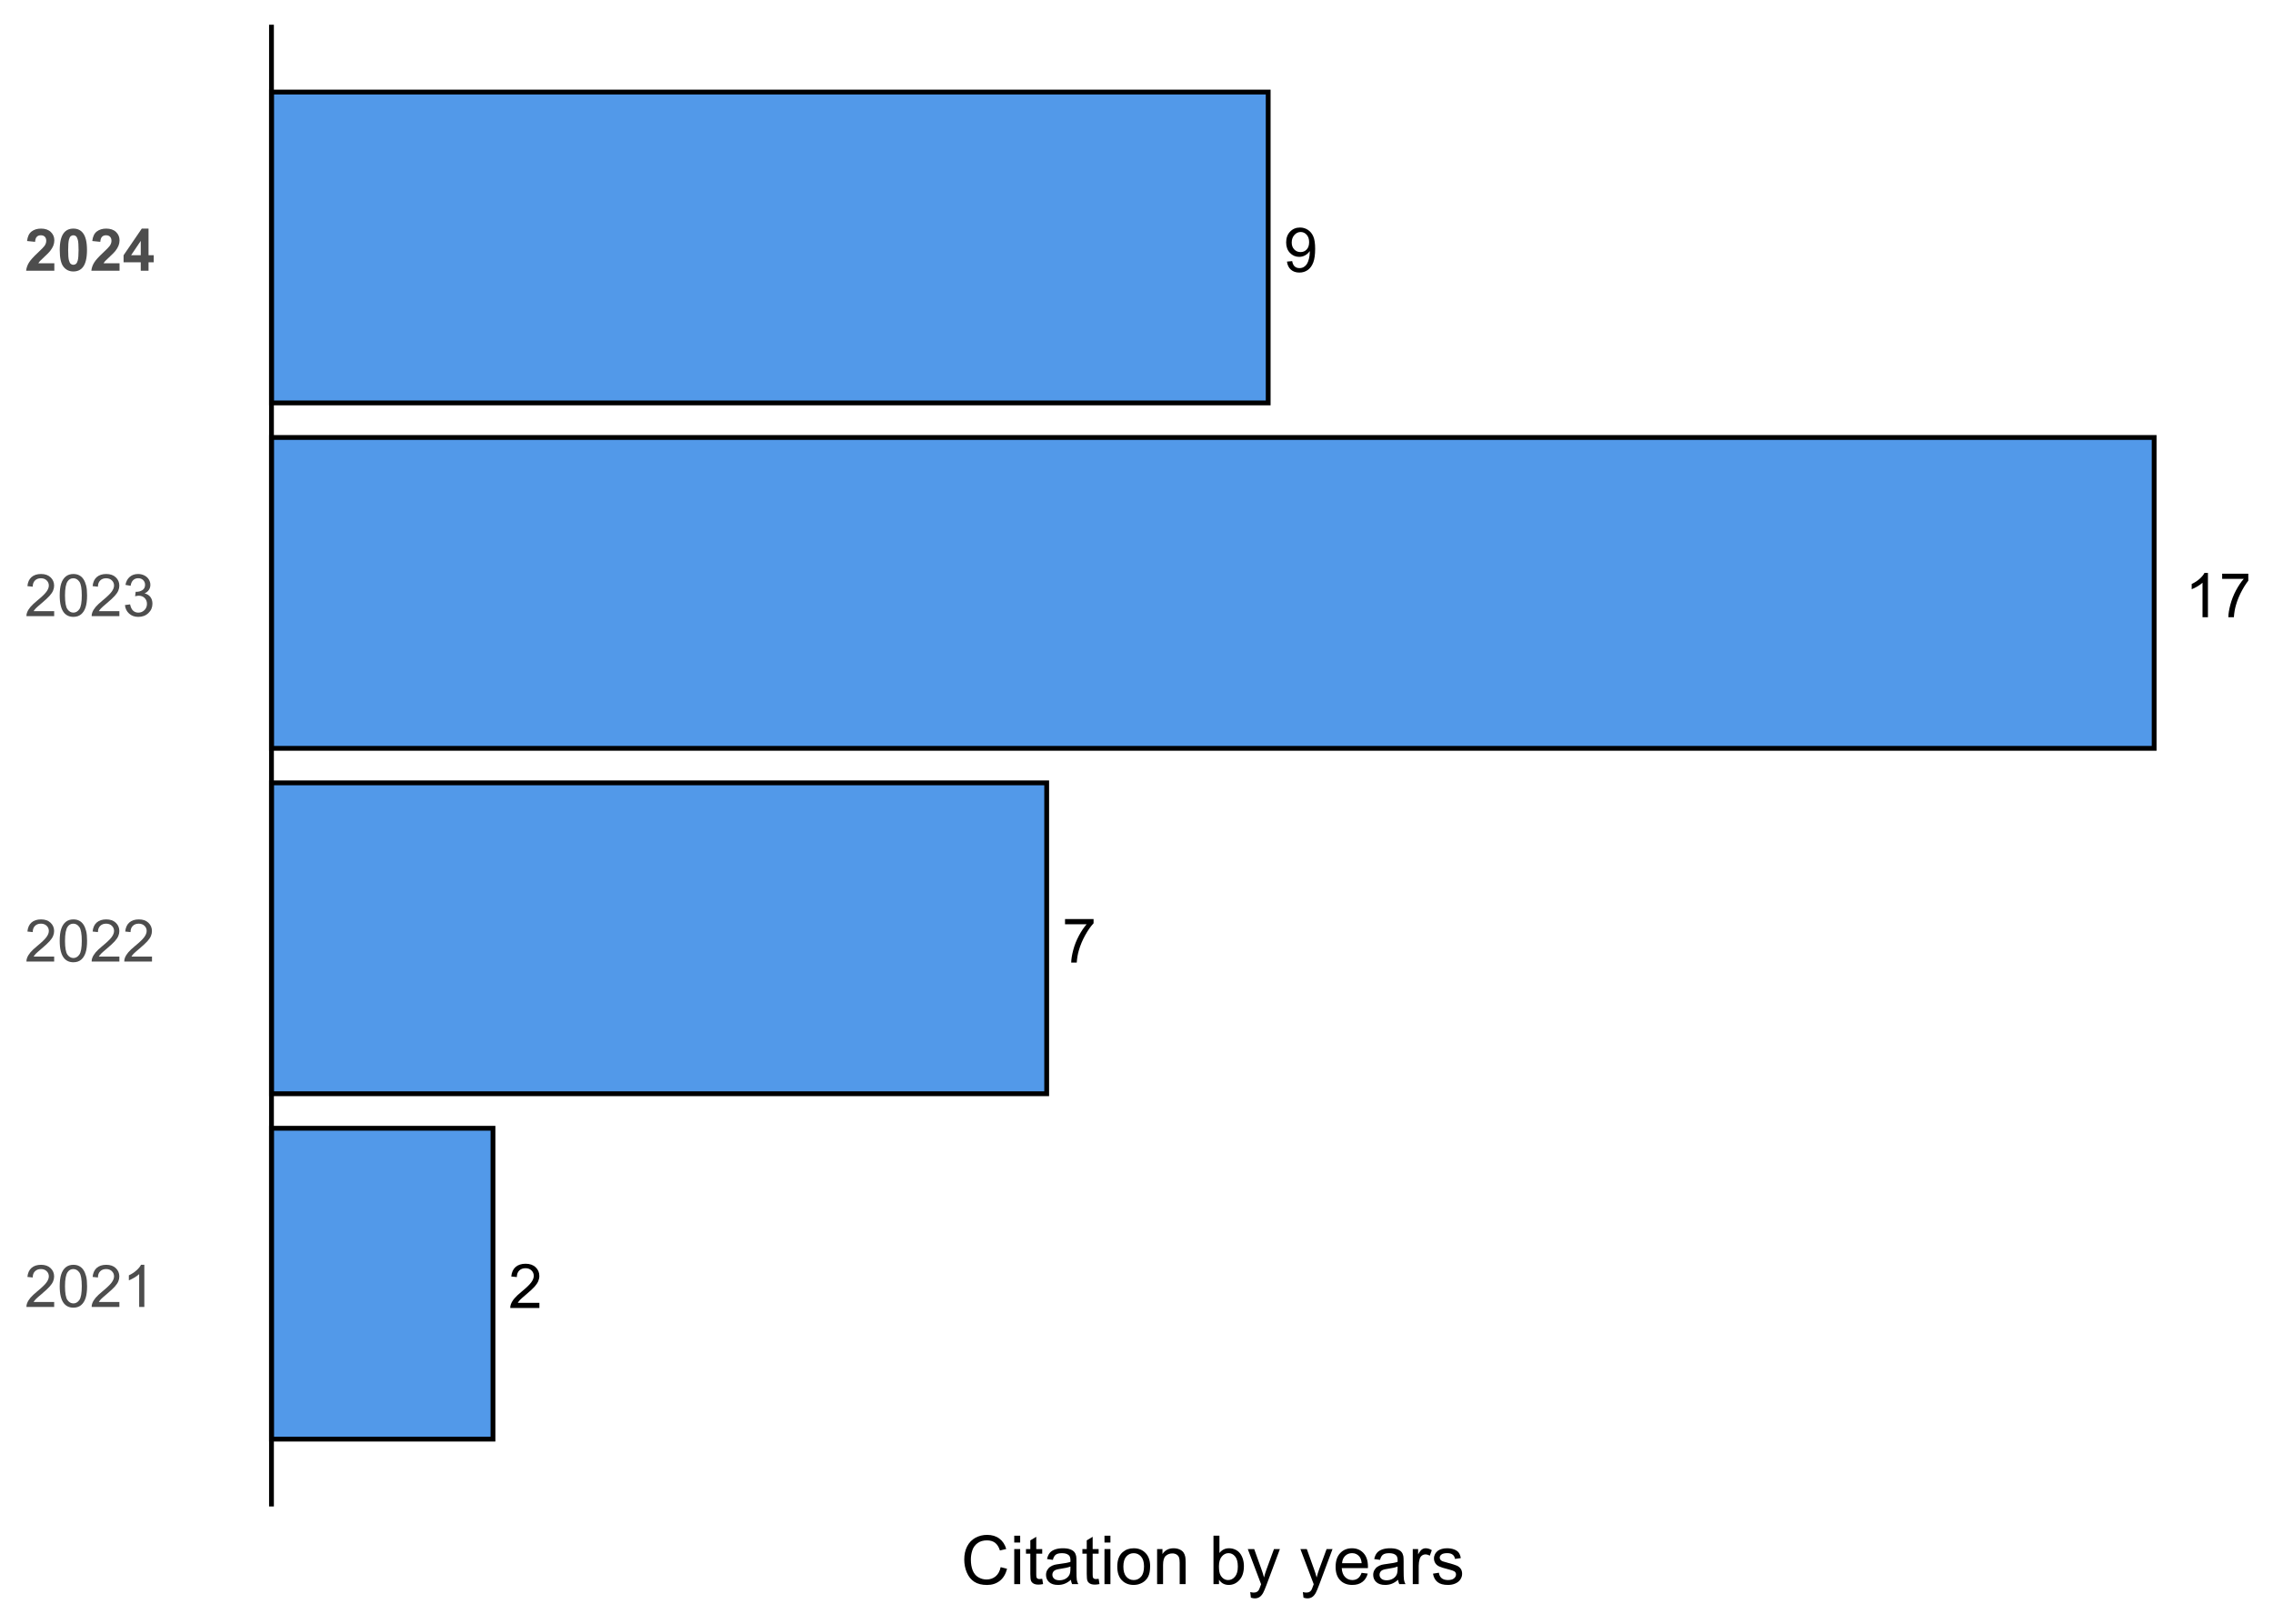 <?xml version="1.0" encoding="UTF-8"?>
<svg xmlns="http://www.w3.org/2000/svg" xmlns:xlink="http://www.w3.org/1999/xlink" width="504" height="360" viewBox="0 0 504 360">
<defs>
<g>
<g id="glyph-0-0">
<path d="M 6.875 -1.152 L 6.875 0 L 0.414 0 C 0.406 -0.289 0.453 -0.566 0.555 -0.832 C 0.719 -1.273 0.98 -1.707 1.344 -2.133 C 1.707 -2.562 2.23 -3.055 2.914 -3.613 C 3.977 -4.484 4.695 -5.176 5.066 -5.684 C 5.441 -6.195 5.629 -6.676 5.629 -7.129 C 5.629 -7.605 5.457 -8.004 5.117 -8.332 C 4.777 -8.66 4.336 -8.824 3.789 -8.824 C 3.211 -8.824 2.746 -8.648 2.402 -8.301 C 2.055 -7.957 1.879 -7.477 1.875 -6.863 L 0.641 -6.988 C 0.727 -7.91 1.043 -8.609 1.594 -9.094 C 2.145 -9.574 2.887 -9.816 3.812 -9.816 C 4.754 -9.816 5.496 -9.555 6.043 -9.035 C 6.59 -8.516 6.863 -7.871 6.863 -7.102 C 6.863 -6.711 6.781 -6.328 6.621 -5.949 C 6.461 -5.57 6.195 -5.172 5.824 -4.754 C 5.453 -4.336 4.836 -3.762 3.973 -3.035 C 3.254 -2.43 2.793 -2.02 2.586 -1.805 C 2.383 -1.59 2.215 -1.371 2.082 -1.152 Z M 6.875 -1.152 "/>
</g>
<g id="glyph-0-1">
<path d="M 0.648 -8.496 L 0.648 -9.648 L 6.977 -9.648 L 6.977 -8.715 C 6.352 -8.055 5.734 -7.172 5.125 -6.074 C 4.512 -4.977 4.043 -3.848 3.707 -2.688 C 3.469 -1.871 3.312 -0.973 3.246 0 L 2.016 0 C 2.027 -0.77 2.18 -1.699 2.469 -2.789 C 2.758 -3.875 3.172 -4.926 3.711 -5.938 C 4.25 -6.949 4.824 -7.801 5.434 -8.496 Z M 0.648 -8.496 "/>
</g>
<g id="glyph-0-2">
<path d="M 5.09 0 L 3.887 0 L 3.887 -7.648 C 3.598 -7.375 3.219 -7.098 2.75 -6.82 C 2.281 -6.547 1.859 -6.34 1.488 -6.203 L 1.488 -7.363 C 2.16 -7.68 2.746 -8.059 3.246 -8.508 C 3.75 -8.957 4.105 -9.395 4.316 -9.816 L 5.09 -9.816 Z M 5.09 0 "/>
</g>
<g id="glyph-0-3">
<path d="M 0.746 -2.262 L 1.902 -2.367 C 2 -1.824 2.184 -1.43 2.461 -1.188 C 2.738 -0.941 3.09 -0.82 3.52 -0.82 C 3.891 -0.82 4.215 -0.906 4.492 -1.074 C 4.77 -1.242 4.996 -1.469 5.176 -1.75 C 5.352 -2.031 5.5 -2.414 5.621 -2.895 C 5.742 -3.375 5.801 -3.863 5.801 -4.359 C 5.801 -4.414 5.801 -4.496 5.797 -4.602 C 5.555 -4.219 5.227 -3.91 4.812 -3.672 C 4.395 -3.434 3.945 -3.312 3.461 -3.312 C 2.652 -3.312 1.969 -3.609 1.406 -4.195 C 0.848 -4.781 0.566 -5.555 0.566 -6.516 C 0.566 -7.508 0.859 -8.305 1.445 -8.91 C 2.027 -9.516 2.762 -9.816 3.641 -9.816 C 4.277 -9.816 4.859 -9.645 5.387 -9.301 C 5.91 -8.961 6.312 -8.473 6.586 -7.84 C 6.859 -7.207 6.996 -6.289 6.996 -5.09 C 6.996 -3.84 6.859 -2.844 6.59 -2.105 C 6.316 -1.363 5.914 -0.801 5.379 -0.414 C 4.844 -0.027 4.215 0.168 3.496 0.168 C 2.73 0.168 2.105 -0.047 1.621 -0.469 C 1.137 -0.895 0.844 -1.492 0.746 -2.262 M 5.66 -6.574 C 5.66 -7.266 5.477 -7.812 5.113 -8.215 C 4.746 -8.621 4.305 -8.824 3.789 -8.824 C 3.254 -8.824 2.789 -8.605 2.395 -8.168 C 2 -7.734 1.801 -7.168 1.801 -6.477 C 1.801 -5.852 1.988 -5.348 2.363 -4.957 C 2.738 -4.57 3.203 -4.375 3.754 -4.375 C 4.309 -4.375 4.766 -4.57 5.125 -4.957 C 5.484 -5.348 5.66 -5.887 5.66 -6.574 Z M 5.66 -6.574 "/>
</g>
<g id="glyph-1-0">
<path d="M 6.543 -1.098 L 6.543 0 L 0.395 0 C 0.387 -0.273 0.43 -0.539 0.527 -0.793 C 0.684 -1.211 0.934 -1.625 1.277 -2.031 C 1.625 -2.438 2.121 -2.906 2.773 -3.441 C 3.785 -4.27 4.469 -4.926 4.824 -5.41 C 5.18 -5.895 5.359 -6.355 5.359 -6.785 C 5.359 -7.238 5.195 -7.621 4.871 -7.93 C 4.547 -8.242 4.125 -8.398 3.605 -8.398 C 3.055 -8.398 2.613 -8.234 2.285 -7.902 C 1.953 -7.574 1.789 -7.117 1.785 -6.531 L 0.609 -6.652 C 0.691 -7.527 0.992 -8.195 1.516 -8.656 C 2.043 -9.113 2.746 -9.344 3.633 -9.344 C 4.523 -9.344 5.23 -9.098 5.75 -8.602 C 6.27 -8.105 6.531 -7.492 6.531 -6.762 C 6.531 -6.387 6.457 -6.023 6.305 -5.664 C 6.152 -5.301 5.898 -4.922 5.543 -4.527 C 5.191 -4.129 4.605 -3.582 3.781 -2.887 C 3.098 -2.312 2.656 -1.922 2.461 -1.719 C 2.27 -1.512 2.109 -1.305 1.98 -1.098 Z M 6.543 -1.098 "/>
</g>
<g id="glyph-1-1">
<path d="M 0.539 -4.59 C 0.539 -5.691 0.652 -6.574 0.879 -7.246 C 1.105 -7.918 1.441 -8.434 1.887 -8.797 C 2.336 -9.16 2.898 -9.344 3.574 -9.344 C 4.074 -9.344 4.512 -9.242 4.887 -9.043 C 5.266 -8.84 5.574 -8.551 5.82 -8.172 C 6.066 -7.793 6.258 -7.332 6.398 -6.789 C 6.539 -6.246 6.609 -5.512 6.609 -4.59 C 6.609 -3.496 6.496 -2.617 6.273 -1.945 C 6.047 -1.273 5.711 -0.758 5.266 -0.391 C 4.82 -0.023 4.254 0.16 3.574 0.16 C 2.676 0.16 1.973 -0.164 1.461 -0.805 C 0.848 -1.582 0.539 -2.84 0.539 -4.59 M 1.715 -4.59 C 1.715 -3.062 1.895 -2.047 2.25 -1.539 C 2.609 -1.035 3.051 -0.781 3.574 -0.781 C 4.098 -0.781 4.539 -1.035 4.898 -1.543 C 5.254 -2.051 5.434 -3.066 5.434 -4.59 C 5.434 -6.121 5.254 -7.141 4.898 -7.641 C 4.539 -8.145 4.094 -8.398 3.562 -8.398 C 3.035 -8.398 2.617 -8.176 2.305 -7.73 C 1.91 -7.164 1.715 -6.117 1.715 -4.59 Z M 1.715 -4.59 "/>
</g>
<g id="glyph-1-2">
<path d="M 4.844 0 L 3.699 0 L 3.699 -7.281 C 3.426 -7.02 3.066 -6.758 2.617 -6.492 C 2.172 -6.23 1.77 -6.035 1.414 -5.902 L 1.414 -7.008 C 2.055 -7.309 2.613 -7.672 3.09 -8.102 C 3.57 -8.527 3.906 -8.941 4.105 -9.344 L 4.844 -9.344 Z M 4.844 0 "/>
</g>
<g id="glyph-1-3">
<path d="M 0.547 -2.457 L 1.688 -2.609 C 1.82 -1.961 2.043 -1.496 2.359 -1.211 C 2.672 -0.922 3.059 -0.781 3.512 -0.781 C 4.047 -0.781 4.5 -0.969 4.871 -1.34 C 5.242 -1.711 5.426 -2.172 5.426 -2.723 C 5.426 -3.246 5.254 -3.68 4.914 -4.02 C 4.57 -4.363 4.133 -4.531 3.605 -4.531 C 3.391 -4.531 3.121 -4.488 2.801 -4.406 L 2.926 -5.406 C 3.004 -5.398 3.062 -5.395 3.109 -5.395 C 3.598 -5.395 4.035 -5.523 4.426 -5.777 C 4.812 -6.031 5.008 -6.422 5.008 -6.949 C 5.008 -7.371 4.867 -7.715 4.582 -7.992 C 4.301 -8.266 3.934 -8.406 3.484 -8.406 C 3.039 -8.406 2.672 -8.266 2.375 -7.984 C 2.078 -7.707 1.887 -7.289 1.805 -6.727 L 0.66 -6.93 C 0.801 -7.699 1.117 -8.293 1.613 -8.711 C 2.109 -9.133 2.723 -9.344 3.461 -9.344 C 3.969 -9.344 4.434 -9.234 4.863 -9.016 C 5.289 -8.801 5.617 -8.5 5.844 -8.125 C 6.07 -7.75 6.184 -7.348 6.184 -6.926 C 6.184 -6.523 6.074 -6.156 5.859 -5.828 C 5.645 -5.496 5.324 -5.234 4.898 -5.039 C 5.449 -4.914 5.879 -4.648 6.184 -4.25 C 6.488 -3.852 6.641 -3.348 6.641 -2.75 C 6.641 -1.938 6.344 -1.246 5.75 -0.684 C 5.16 -0.117 4.41 0.164 3.504 0.164 C 2.688 0.164 2.008 -0.078 1.469 -0.566 C 0.93 -1.051 0.621 -1.684 0.547 -2.457 Z M 0.547 -2.457 "/>
</g>
<g id="glyph-2-0">
<path d="M 6.578 -1.656 L 6.578 0 L 0.324 0 C 0.391 -0.625 0.594 -1.219 0.934 -1.781 C 1.273 -2.34 1.941 -3.086 2.938 -4.012 C 3.742 -4.762 4.234 -5.27 4.418 -5.535 C 4.664 -5.902 4.785 -6.266 4.785 -6.625 C 4.785 -7.023 4.68 -7.332 4.465 -7.543 C 4.25 -7.758 3.957 -7.863 3.578 -7.863 C 3.207 -7.863 2.91 -7.754 2.691 -7.527 C 2.473 -7.305 2.344 -6.93 2.312 -6.41 L 0.531 -6.59 C 0.641 -7.57 0.973 -8.273 1.531 -8.703 C 2.09 -9.129 2.785 -9.344 3.625 -9.344 C 4.543 -9.344 5.266 -9.098 5.789 -8.602 C 6.312 -8.105 6.578 -7.492 6.578 -6.754 C 6.578 -6.336 6.5 -5.938 6.352 -5.559 C 6.199 -5.18 5.961 -4.781 5.637 -4.367 C 5.422 -4.094 5.031 -3.695 4.469 -3.18 C 3.906 -2.664 3.551 -2.32 3.398 -2.152 C 3.25 -1.984 3.129 -1.816 3.035 -1.656 Z M 6.578 -1.656 "/>
</g>
<g id="glyph-2-1">
<path d="M 3.566 -9.344 C 4.469 -9.344 5.172 -9.023 5.68 -8.379 C 6.285 -7.617 6.59 -6.355 6.59 -4.59 C 6.59 -2.828 6.285 -1.562 5.676 -0.793 C 5.172 -0.16 4.469 0.16 3.566 0.16 C 2.66 0.16 1.934 -0.188 1.379 -0.887 C 0.824 -1.582 0.547 -2.824 0.547 -4.609 C 0.547 -6.359 0.852 -7.621 1.461 -8.391 C 1.965 -9.027 2.664 -9.344 3.566 -9.344 M 3.566 -7.863 C 3.352 -7.863 3.16 -7.797 2.988 -7.66 C 2.82 -7.52 2.688 -7.273 2.598 -6.918 C 2.473 -6.457 2.414 -5.68 2.414 -4.59 C 2.414 -3.496 2.469 -2.746 2.578 -2.34 C 2.688 -1.93 2.824 -1.66 2.992 -1.523 C 3.16 -1.387 3.352 -1.32 3.566 -1.32 C 3.781 -1.32 3.977 -1.391 4.145 -1.527 C 4.312 -1.664 4.445 -1.91 4.539 -2.266 C 4.66 -2.723 4.723 -3.496 4.723 -4.59 C 4.723 -5.68 4.668 -6.43 4.559 -6.84 C 4.449 -7.246 4.309 -7.52 4.141 -7.66 C 3.977 -7.797 3.781 -7.863 3.566 -7.863 Z M 3.566 -7.863 "/>
</g>
<g id="glyph-2-2">
<path d="M 4.051 0 L 4.051 -1.871 L 0.242 -1.871 L 0.242 -3.434 L 4.277 -9.344 L 5.777 -9.344 L 5.777 -3.441 L 6.93 -3.441 L 6.93 -1.871 L 5.777 -1.871 L 5.777 0 L 4.051 0 M 4.051 -3.441 L 4.051 -6.621 L 1.91 -3.441 Z M 4.051 -3.441 "/>
</g>
<g id="glyph-3-0">
<path d="M 8.82 -3.766 L 10.238 -3.406 C 9.941 -2.238 9.406 -1.348 8.633 -0.734 C 7.859 -0.125 6.91 0.184 5.793 0.184 C 4.637 0.184 3.695 -0.051 2.969 -0.523 C 2.246 -0.996 1.691 -1.676 1.316 -2.57 C 0.938 -3.465 0.746 -4.422 0.746 -5.449 C 0.746 -6.566 0.961 -7.543 1.387 -8.375 C 1.816 -9.207 2.422 -9.84 3.211 -10.273 C 4 -10.703 4.867 -10.922 5.816 -10.922 C 6.891 -10.922 7.793 -10.648 8.523 -10.102 C 9.258 -9.555 9.77 -8.785 10.055 -7.793 L 8.656 -7.465 C 8.406 -8.246 8.047 -8.812 7.574 -9.172 C 7.098 -9.527 6.504 -9.703 5.785 -9.703 C 4.961 -9.703 4.27 -9.508 3.719 -9.109 C 3.164 -8.715 2.773 -8.184 2.547 -7.52 C 2.324 -6.852 2.211 -6.164 2.211 -5.457 C 2.211 -4.543 2.344 -3.746 2.609 -3.066 C 2.879 -2.383 3.289 -1.875 3.852 -1.539 C 4.414 -1.203 5.023 -1.031 5.676 -1.031 C 6.473 -1.031 7.145 -1.262 7.699 -1.723 C 8.25 -2.18 8.621 -2.859 8.82 -3.766 Z M 8.82 -3.766 "/>
</g>
<g id="glyph-3-1">
<path d="M 0.996 -9.223 L 0.996 -10.738 L 2.312 -10.738 L 2.312 -9.223 L 0.996 -9.223 M 0.996 0 L 0.996 -7.777 L 2.312 -7.777 L 2.312 0 Z M 0.996 0 "/>
</g>
<g id="glyph-3-2">
<path d="M 3.867 -1.18 L 4.059 -0.016 C 3.688 0.062 3.355 0.102 3.062 0.102 C 2.582 0.102 2.211 0.027 1.949 -0.125 C 1.684 -0.277 1.5 -0.477 1.391 -0.723 C 1.285 -0.969 1.23 -1.488 1.23 -2.277 L 1.23 -6.754 L 0.266 -6.754 L 0.266 -7.777 L 1.23 -7.777 L 1.23 -9.703 L 2.543 -10.496 L 2.543 -7.777 L 3.867 -7.777 L 3.867 -6.754 L 2.543 -6.754 L 2.543 -2.203 C 2.543 -1.828 2.566 -1.586 2.609 -1.48 C 2.656 -1.371 2.734 -1.285 2.84 -1.223 C 2.941 -1.16 3.094 -1.129 3.289 -1.129 C 3.434 -1.129 3.629 -1.145 3.867 -1.18 Z M 3.867 -1.18 "/>
</g>
<g id="glyph-3-3">
<path d="M 6.062 -0.961 C 5.574 -0.543 5.105 -0.25 4.656 -0.082 C 4.203 0.09 3.719 0.176 3.199 0.176 C 2.348 0.176 1.688 -0.031 1.23 -0.449 C 0.77 -0.867 0.543 -1.402 0.543 -2.051 C 0.543 -2.43 0.629 -2.781 0.801 -3.094 C 0.977 -3.41 1.203 -3.664 1.484 -3.852 C 1.766 -4.043 2.078 -4.188 2.43 -4.285 C 2.691 -4.352 3.082 -4.418 3.602 -4.484 C 4.668 -4.609 5.453 -4.762 5.953 -4.938 C 5.961 -5.117 5.961 -5.23 5.961 -5.281 C 5.961 -5.816 5.836 -6.195 5.59 -6.414 C 5.25 -6.715 4.75 -6.863 4.086 -6.863 C 3.465 -6.863 3.008 -6.754 2.715 -6.535 C 2.418 -6.32 2.199 -5.934 2.059 -5.383 L 0.77 -5.559 C 0.887 -6.109 1.078 -6.555 1.348 -6.895 C 1.617 -7.234 2.004 -7.496 2.512 -7.68 C 3.02 -7.863 3.609 -7.953 4.277 -7.953 C 4.941 -7.953 5.48 -7.875 5.895 -7.719 C 6.312 -7.562 6.617 -7.367 6.812 -7.129 C 7.008 -6.895 7.145 -6.594 7.223 -6.234 C 7.266 -6.008 7.289 -5.602 7.289 -5.016 L 7.289 -3.258 C 7.289 -2.035 7.316 -1.258 7.371 -0.934 C 7.43 -0.609 7.539 -0.297 7.703 0 L 6.328 0 C 6.191 -0.273 6.102 -0.594 6.062 -0.961 M 5.953 -3.902 C 5.477 -3.707 4.758 -3.543 3.801 -3.406 C 3.258 -3.328 2.875 -3.238 2.652 -3.141 C 2.426 -3.043 2.254 -2.902 2.133 -2.715 C 2.008 -2.527 1.949 -2.316 1.949 -2.086 C 1.949 -1.734 2.082 -1.441 2.348 -1.207 C 2.613 -0.973 3.004 -0.855 3.516 -0.855 C 4.023 -0.855 4.477 -0.969 4.871 -1.191 C 5.266 -1.414 5.555 -1.715 5.742 -2.102 C 5.883 -2.398 5.953 -2.84 5.953 -3.422 Z M 5.953 -3.902 "/>
</g>
<g id="glyph-3-4">
<path d="M 0.5 -3.891 C 0.5 -5.328 0.898 -6.395 1.699 -7.09 C 2.367 -7.664 3.184 -7.953 4.145 -7.953 C 5.215 -7.953 6.09 -7.605 6.766 -6.902 C 7.445 -6.203 7.785 -5.234 7.785 -4 C 7.785 -2.996 7.637 -2.211 7.336 -1.637 C 7.035 -1.062 6.598 -0.617 6.023 -0.301 C 5.449 0.016 4.824 0.176 4.145 0.176 C 3.055 0.176 2.176 -0.172 1.504 -0.871 C 0.832 -1.57 0.5 -2.574 0.5 -3.891 M 1.852 -3.891 C 1.852 -2.895 2.07 -2.148 2.504 -1.652 C 2.938 -1.156 3.484 -0.906 4.145 -0.906 C 4.801 -0.906 5.344 -1.156 5.777 -1.656 C 6.215 -2.152 6.43 -2.914 6.43 -3.934 C 6.43 -4.895 6.211 -5.625 5.773 -6.121 C 5.34 -6.613 4.793 -6.863 4.145 -6.863 C 3.484 -6.863 2.938 -6.617 2.504 -6.125 C 2.07 -5.629 1.852 -4.887 1.852 -3.891 Z M 1.852 -3.891 "/>
</g>
<g id="glyph-3-5">
<path d="M 0.988 0 L 0.988 -7.777 L 2.176 -7.777 L 2.176 -6.672 C 2.746 -7.527 3.57 -7.953 4.652 -7.953 C 5.121 -7.953 5.551 -7.871 5.945 -7.703 C 6.336 -7.531 6.629 -7.312 6.828 -7.039 C 7.02 -6.766 7.156 -6.441 7.234 -6.062 C 7.285 -5.82 7.309 -5.395 7.309 -4.781 L 7.309 0 L 5.992 0 L 5.992 -4.73 C 5.992 -5.27 5.941 -5.672 5.836 -5.938 C 5.734 -6.203 5.555 -6.414 5.293 -6.574 C 5.031 -6.73 4.723 -6.812 4.371 -6.812 C 3.812 -6.812 3.328 -6.633 2.918 -6.277 C 2.512 -5.922 2.309 -5.242 2.309 -4.25 L 2.309 0 Z M 0.988 0 "/>
</g>
<g id="glyph-3-6">
</g>
<g id="glyph-3-7">
<path d="M 2.203 0 L 0.98 0 L 0.98 -10.738 L 2.301 -10.738 L 2.301 -6.906 C 2.855 -7.605 3.566 -7.953 4.43 -7.953 C 4.91 -7.953 5.363 -7.859 5.789 -7.664 C 6.219 -7.473 6.57 -7.199 6.844 -6.852 C 7.121 -6.504 7.336 -6.082 7.492 -5.59 C 7.648 -5.094 7.727 -4.566 7.727 -4.008 C 7.727 -2.672 7.398 -1.645 6.738 -0.914 C 6.078 -0.188 5.289 0.176 4.367 0.176 C 3.445 0.176 2.727 -0.207 2.203 -0.973 L 2.203 0 M 2.191 -3.949 C 2.191 -3.016 2.316 -2.34 2.57 -1.926 C 2.984 -1.246 3.547 -0.906 4.254 -0.906 C 4.832 -0.906 5.328 -1.16 5.75 -1.66 C 6.168 -2.16 6.379 -2.906 6.379 -3.898 C 6.379 -4.91 6.18 -5.66 5.773 -6.145 C 5.371 -6.629 4.887 -6.871 4.312 -6.871 C 3.738 -6.871 3.238 -6.621 2.82 -6.121 C 2.398 -5.617 2.191 -4.895 2.191 -3.949 Z M 2.191 -3.949 "/>
</g>
<g id="glyph-3-8">
<path d="M 0.93 2.996 L 0.785 1.758 C 1.07 1.836 1.324 1.875 1.539 1.875 C 1.832 1.875 2.066 1.824 2.242 1.727 C 2.418 1.629 2.562 1.492 2.672 1.32 C 2.758 1.188 2.891 0.859 3.078 0.336 C 3.102 0.266 3.141 0.156 3.195 0.016 L 0.242 -7.777 L 1.664 -7.777 L 3.281 -3.273 C 3.492 -2.703 3.68 -2.102 3.844 -1.473 C 3.996 -2.078 4.176 -2.668 4.387 -3.246 L 6.051 -7.777 L 7.367 -7.777 L 4.41 0.133 C 4.09 0.984 3.844 1.574 3.668 1.898 C 3.434 2.332 3.168 2.648 2.863 2.852 C 2.562 3.055 2.199 3.156 1.781 3.156 C 1.527 3.156 1.242 3.102 0.93 2.996 Z M 0.93 2.996 "/>
</g>
<g id="glyph-3-9">
<path d="M 6.312 -2.504 L 7.676 -2.336 C 7.461 -1.539 7.062 -0.922 6.48 -0.484 C 5.902 -0.043 5.16 0.176 4.254 0.176 C 3.117 0.176 2.215 -0.176 1.551 -0.875 C 0.883 -1.574 0.551 -2.559 0.551 -3.824 C 0.551 -5.133 0.887 -6.148 1.559 -6.871 C 2.234 -7.594 3.109 -7.953 4.184 -7.953 C 5.223 -7.953 6.07 -7.602 6.73 -6.891 C 7.391 -6.184 7.719 -5.188 7.719 -3.902 C 7.719 -3.824 7.719 -3.707 7.711 -3.551 L 1.91 -3.551 C 1.961 -2.699 2.203 -2.043 2.637 -1.59 C 3.07 -1.137 3.613 -0.906 4.262 -0.906 C 4.746 -0.906 5.16 -1.035 5.5 -1.289 C 5.844 -1.543 6.113 -1.949 6.312 -2.504 M 1.984 -4.637 L 6.328 -4.637 C 6.27 -5.289 6.102 -5.781 5.828 -6.109 C 5.41 -6.617 4.867 -6.871 4.195 -6.871 C 3.59 -6.871 3.082 -6.668 2.668 -6.262 C 2.258 -5.855 2.027 -5.316 1.984 -4.637 Z M 1.984 -4.637 "/>
</g>
<g id="glyph-3-10">
<path d="M 0.973 0 L 0.973 -7.777 L 2.16 -7.777 L 2.16 -6.598 C 2.465 -7.152 2.742 -7.516 3 -7.691 C 3.254 -7.867 3.539 -7.953 3.844 -7.953 C 4.289 -7.953 4.742 -7.812 5.199 -7.531 L 4.746 -6.305 C 4.422 -6.496 4.102 -6.59 3.781 -6.594 C 3.492 -6.59 3.23 -6.504 3.004 -6.332 C 2.773 -6.16 2.609 -5.918 2.512 -5.609 C 2.367 -5.141 2.293 -4.629 2.293 -4.07 L 2.293 0 Z M 0.973 0 "/>
</g>
<g id="glyph-3-11">
<path d="M 0.461 -2.32 L 1.766 -2.527 C 1.84 -2.004 2.043 -1.605 2.375 -1.324 C 2.711 -1.047 3.18 -0.906 3.781 -0.906 C 4.383 -0.906 4.836 -1.031 5.125 -1.277 C 5.422 -1.523 5.566 -1.812 5.566 -2.145 C 5.566 -2.445 5.438 -2.68 5.18 -2.848 C 4.996 -2.965 4.547 -3.113 3.832 -3.297 C 2.863 -3.539 2.195 -3.75 1.82 -3.93 C 1.445 -4.109 1.164 -4.355 0.969 -4.668 C 0.777 -4.984 0.68 -5.332 0.68 -5.711 C 0.68 -6.059 0.762 -6.379 0.918 -6.676 C 1.078 -6.973 1.293 -7.215 1.566 -7.414 C 1.773 -7.562 2.051 -7.691 2.406 -7.797 C 2.762 -7.902 3.141 -7.953 3.547 -7.953 C 4.156 -7.953 4.691 -7.867 5.152 -7.691 C 5.613 -7.516 5.953 -7.277 6.176 -6.977 C 6.395 -6.676 6.547 -6.273 6.629 -5.773 L 5.34 -5.594 C 5.281 -5.996 5.109 -6.309 4.832 -6.531 C 4.551 -6.758 4.152 -6.871 3.641 -6.871 C 3.035 -6.871 2.602 -6.77 2.344 -6.57 C 2.086 -6.371 1.957 -6.137 1.957 -5.867 C 1.957 -5.695 2.008 -5.543 2.117 -5.406 C 2.223 -5.262 2.391 -5.145 2.621 -5.055 C 2.754 -5.004 3.141 -4.891 3.785 -4.719 C 4.719 -4.469 5.371 -4.266 5.738 -4.105 C 6.105 -3.945 6.395 -3.715 6.605 -3.414 C 6.816 -3.109 6.922 -2.734 6.922 -2.285 C 6.922 -1.844 6.793 -1.434 6.535 -1.043 C 6.281 -0.656 5.91 -0.355 5.426 -0.145 C 4.945 0.07 4.398 0.176 3.785 0.176 C 2.777 0.176 2.004 -0.035 1.477 -0.453 C 0.945 -0.875 0.609 -1.496 0.461 -2.32 Z M 0.461 -2.32 "/>
</g>
</g>
<clipPath id="clip-0">
<path clip-rule="nonzero" d="M 484 126 L 498.523 126 L 498.523 138 L 484 138 Z M 484 126 "/>
</clipPath>
<clipPath id="clip-1">
<path clip-rule="nonzero" d="M 59 5.48 L 61 5.48 L 61 334.004 L 59 334.004 Z M 59 5.48 "/>
</clipPath>
</defs>
<rect x="-50.4" y="-36" width="604.8" height="432" fill="rgb(100%, 100%, 100%)" fill-opacity="1"/>
<path fill-rule="nonzero" fill="rgb(15.294%, 50.196%, 89.02%)" fill-opacity="0.8" stroke-width="1.067" stroke-linecap="butt" stroke-linejoin="miter" stroke="rgb(0%, 0%, 0%)" stroke-opacity="1" stroke-miterlimit="10" d="M 60.195 319.07 L 109.309 319.07 L 109.309 250.148 L 60.195 250.148 Z M 60.195 319.07 "/>
<path fill-rule="nonzero" fill="rgb(15.294%, 50.196%, 89.02%)" fill-opacity="0.8" stroke-width="1.067" stroke-linecap="butt" stroke-linejoin="miter" stroke="rgb(0%, 0%, 0%)" stroke-opacity="1" stroke-miterlimit="10" d="M 60.195 242.492 L 232.086 242.492 L 232.086 173.57 L 60.195 173.57 Z M 60.195 242.492 "/>
<path fill-rule="nonzero" fill="rgb(15.294%, 50.196%, 89.02%)" fill-opacity="0.8" stroke-width="1.067" stroke-linecap="butt" stroke-linejoin="miter" stroke="rgb(0%, 0%, 0%)" stroke-opacity="1" stroke-miterlimit="10" d="M 60.195 165.914 L 477.648 165.914 L 477.648 96.992 L 60.195 96.992 Z M 60.195 165.914 "/>
<path fill-rule="nonzero" fill="rgb(15.294%, 50.196%, 89.02%)" fill-opacity="0.8" stroke-width="1.067" stroke-linecap="butt" stroke-linejoin="miter" stroke="rgb(0%, 0%, 0%)" stroke-opacity="1" stroke-miterlimit="10" d="M 60.195 89.332 L 281.199 89.332 L 281.199 20.41 L 60.195 20.41 Z M 60.195 89.332 "/>
<g fill="rgb(0%, 0%, 0%)" fill-opacity="1">
<use xlink:href="#glyph-0-0" x="112.727" y="290"/>
</g>
<g fill="rgb(0%, 0%, 0%)" fill-opacity="1">
<use xlink:href="#glyph-0-1" x="235.504" y="213.418"/>
</g>
<g clip-path="url(#clip-0)">
<g fill="rgb(0%, 0%, 0%)" fill-opacity="1">
<use xlink:href="#glyph-0-2" x="484.484" y="136.84"/>
<use xlink:href="#glyph-0-1" x="492.08" y="136.84"/>
</g>
</g>
<g fill="rgb(0%, 0%, 0%)" fill-opacity="1">
<use xlink:href="#glyph-0-3" x="284.617" y="60.262"/>
</g>
<g clip-path="url(#clip-1)">
<path fill="none" stroke-width="1.067" stroke-linecap="butt" stroke-linejoin="round" stroke="rgb(0%, 0%, 0%)" stroke-opacity="1" stroke-miterlimit="10" d="M 60.195 334.004 L 60.195 5.48 "/>
</g>
<g fill="rgb(30.196%, 30.196%, 30.196%)" fill-opacity="1">
<use xlink:href="#glyph-1-0" x="5.469" y="289.762"/>
<use xlink:href="#glyph-1-1" x="12.699" y="289.762"/>
<use xlink:href="#glyph-1-0" x="19.929" y="289.762"/>
<use xlink:href="#glyph-1-2" x="27.159" y="289.762"/>
</g>
<g fill="rgb(30.196%, 30.196%, 30.196%)" fill-opacity="1">
<use xlink:href="#glyph-1-0" x="5.469" y="213.184"/>
<use xlink:href="#glyph-1-1" x="12.699" y="213.184"/>
<use xlink:href="#glyph-1-0" x="19.929" y="213.184"/>
<use xlink:href="#glyph-1-0" x="27.159" y="213.184"/>
</g>
<g fill="rgb(30.196%, 30.196%, 30.196%)" fill-opacity="1">
<use xlink:href="#glyph-1-0" x="5.469" y="136.605"/>
<use xlink:href="#glyph-1-1" x="12.699" y="136.605"/>
<use xlink:href="#glyph-1-0" x="19.929" y="136.605"/>
<use xlink:href="#glyph-1-3" x="27.159" y="136.605"/>
</g>
<g fill="rgb(30.196%, 30.196%, 30.196%)" fill-opacity="1">
<use xlink:href="#glyph-2-0" x="5.469" y="60.027"/>
<use xlink:href="#glyph-2-1" x="12.699" y="60.027"/>
<use xlink:href="#glyph-2-0" x="19.929" y="60.027"/>
<use xlink:href="#glyph-2-2" x="27.159" y="60.027"/>
</g>
<g fill="rgb(0%, 0%, 0%)" fill-opacity="1">
<use xlink:href="#glyph-3-0" x="213.062" y="351.219"/>
<use xlink:href="#glyph-3-1" x="223.895" y="351.219"/>
<use xlink:href="#glyph-3-2" x="227.228" y="351.219"/>
<use xlink:href="#glyph-3-3" x="231.395" y="351.219"/>
<use xlink:href="#glyph-3-2" x="239.737" y="351.219"/>
<use xlink:href="#glyph-3-1" x="243.905" y="351.219"/>
<use xlink:href="#glyph-3-4" x="247.237" y="351.219"/>
<use xlink:href="#glyph-3-5" x="255.58" y="351.219"/>
<use xlink:href="#glyph-3-6" x="263.922" y="351.219"/>
<use xlink:href="#glyph-3-7" x="268.089" y="351.219"/>
<use xlink:href="#glyph-3-8" x="276.432" y="351.219"/>
<use xlink:href="#glyph-3-6" x="283.932" y="351.219"/>
<use xlink:href="#glyph-3-8" x="288.099" y="351.219"/>
<use xlink:href="#glyph-3-9" x="295.599" y="351.219"/>
<use xlink:href="#glyph-3-3" x="303.941" y="351.219"/>
<use xlink:href="#glyph-3-10" x="312.284" y="351.219"/>
<use xlink:href="#glyph-3-11" x="317.279" y="351.219"/>
</g>
</svg>
